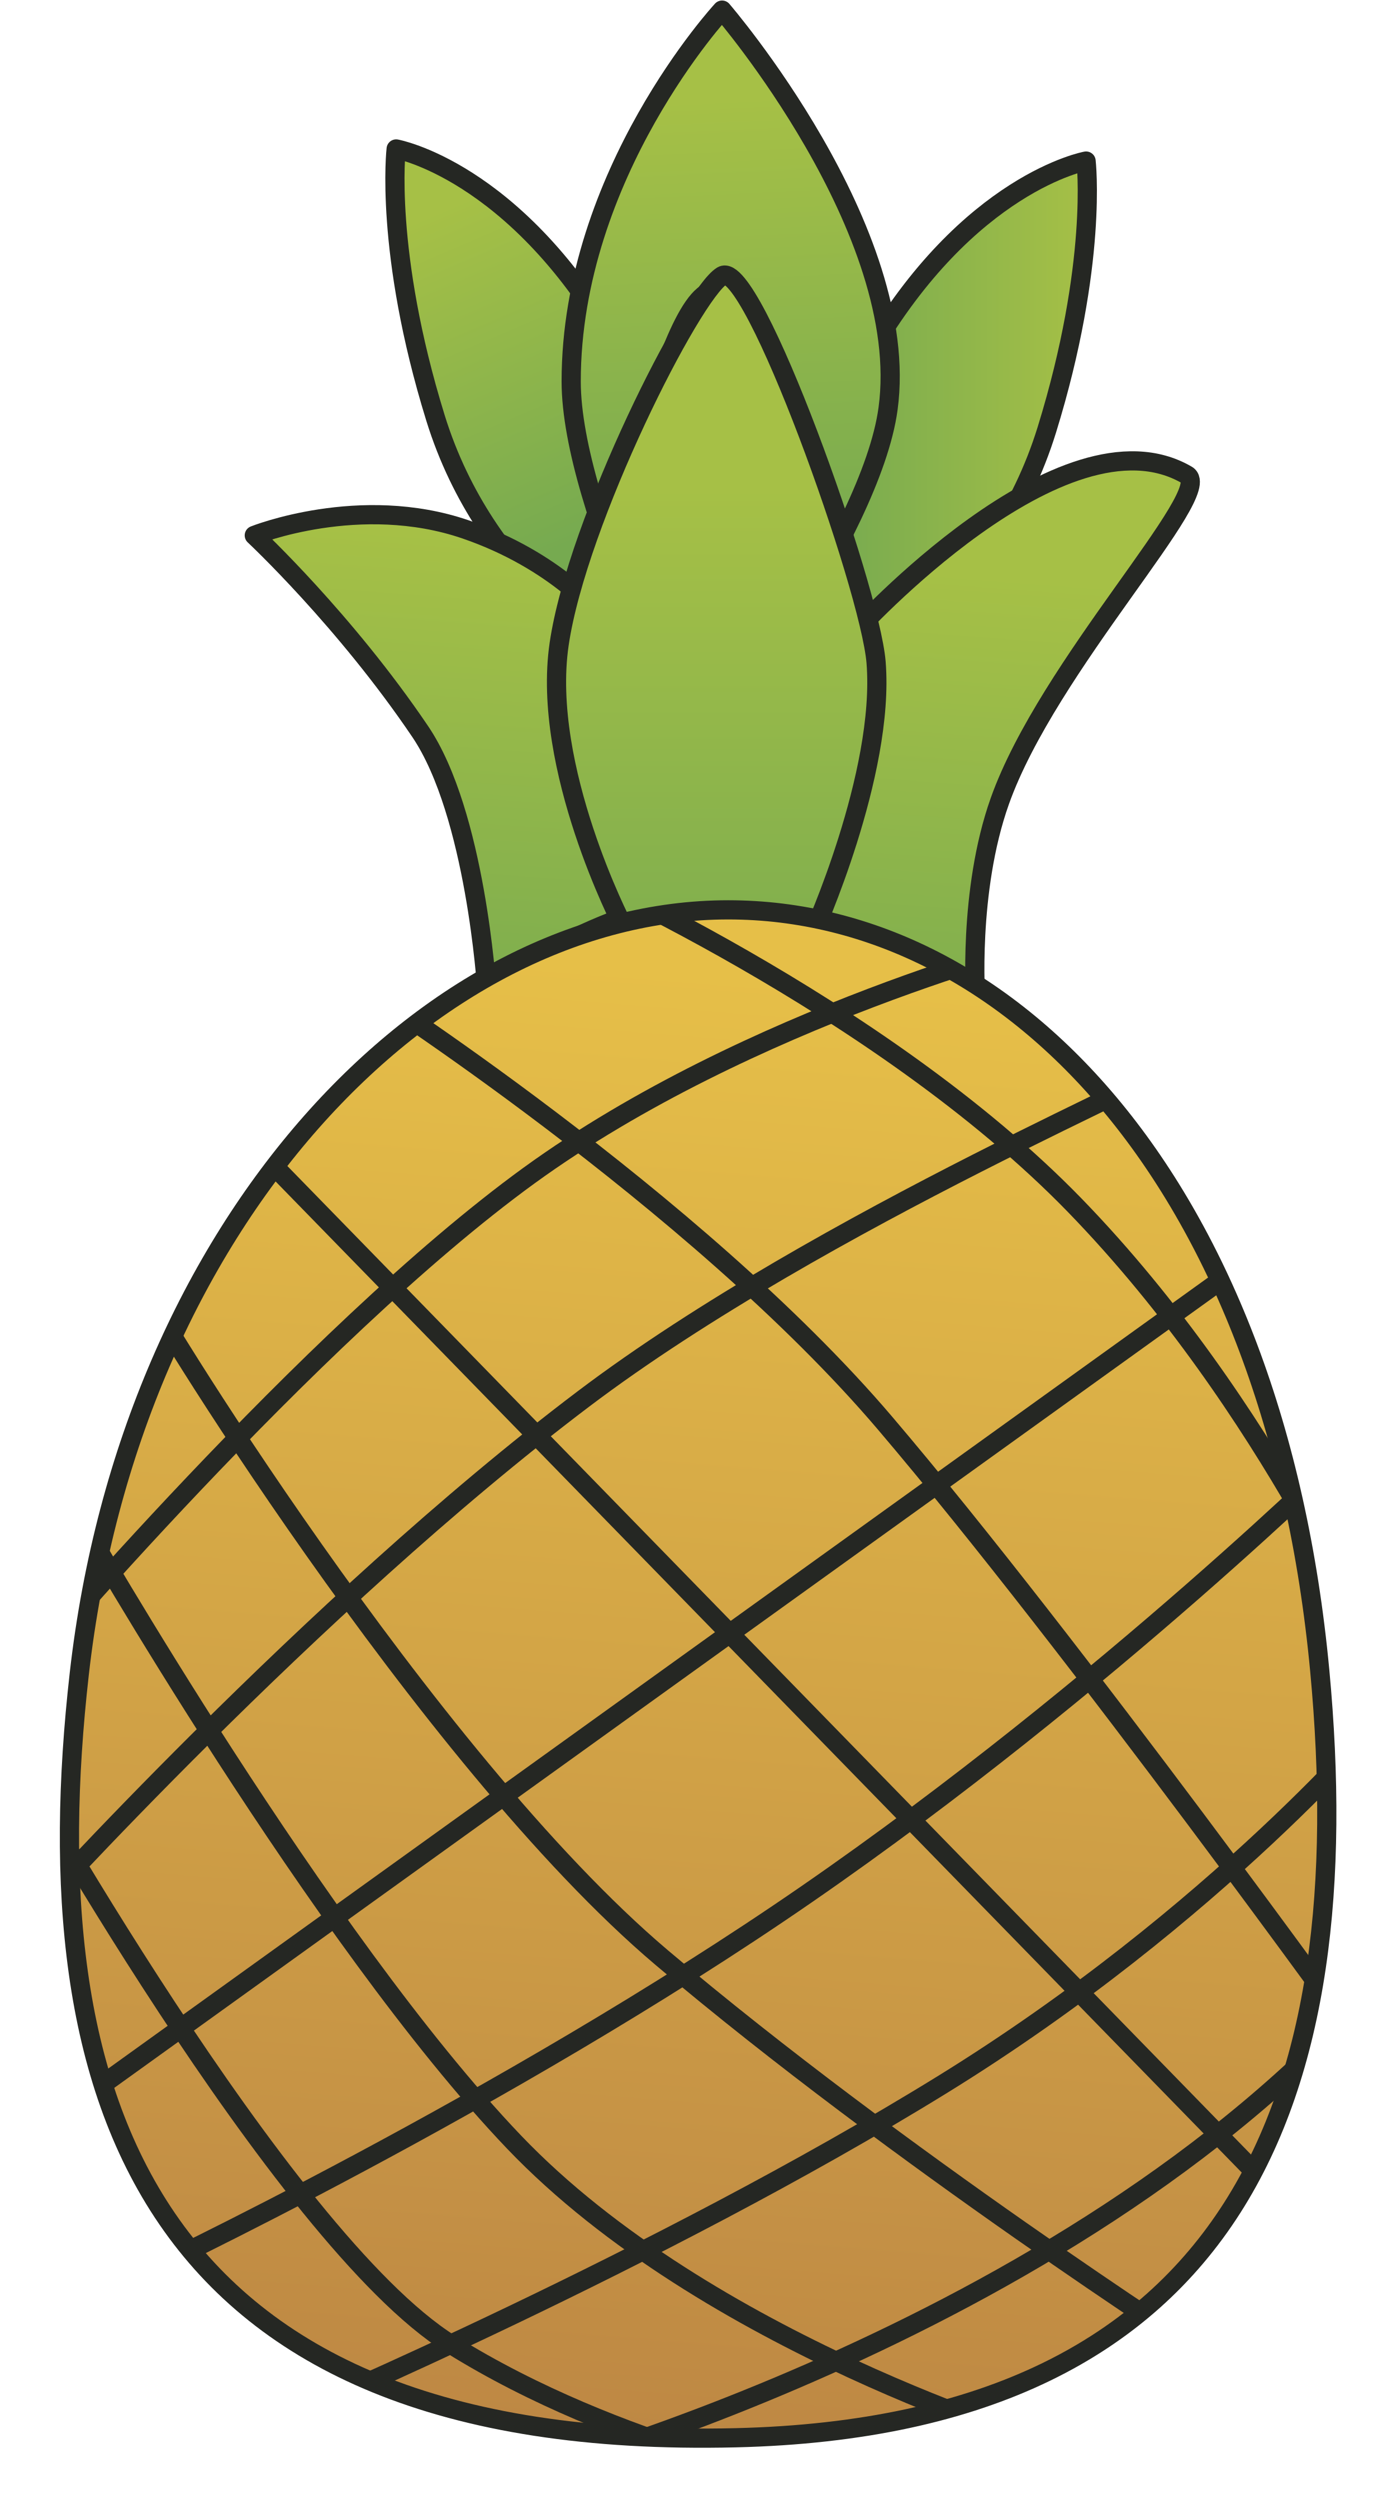 <?xml version="1.0" encoding="UTF-8" standalone="no"?>
<!DOCTYPE svg PUBLIC "-//W3C//DTD SVG 1.1//EN" "http://www.w3.org/Graphics/SVG/1.1/DTD/svg11.dtd">
<svg width="100%" height="100%" viewBox="0 0 246 440" version="1.1" xmlns="http://www.w3.org/2000/svg" xmlns:xlink="http://www.w3.org/1999/xlink" xml:space="preserve" xmlns:serif="http://www.serif.com/" style="fill-rule:evenodd;clip-rule:evenodd;stroke-linecap:round;stroke-linejoin:round;stroke-miterlimit:10;">
    <g transform="matrix(1,0,0,1,-156,-31)">
        <g id="Capa_1">
            <g>
                <g>
                    <path d="M263.5,147.57C264.69,145.19 241.71,133.75 232.67,104.52C223.63,75.29 225.76,57.22 225.76,57.22C225.76,57.22 246.49,60.94 264.03,91.24C281.57,121.53 262.43,149.7 263.5,147.57Z" style="fill:url(#_Linear1);fill-rule:nonzero;stroke:rgb(37,39,35);stroke-width:3.38px;"/>
                    <path d="M309.51,149.7C308.32,147.32 331.3,135.88 340.34,106.65C349.38,77.42 347.25,59.35 347.25,59.35C347.25,59.35 326.52,63.07 308.98,93.37C291.44,123.65 310.58,151.82 309.51,149.7Z" style="fill:url(#_Linear2);fill-rule:nonzero;stroke:rgb(37,39,35);stroke-width:3.38px;"/>
                    <path d="M279.97,163.52C278.38,162.46 256.58,120.49 256.58,98.15C256.58,61.48 283.15,32.78 283.15,32.78C283.15,32.78 316.63,71.58 312.38,102.94C309.37,125.2 279.97,163.52 279.97,163.52Z" style="fill:url(#_Linear3);fill-rule:nonzero;stroke:rgb(37,39,35);stroke-width:3.38px;"/>
                    <path d="M241.7,204.97C241.7,204.97 239.77,174.24 230.01,159.79C216.72,140.12 200.78,125.24 200.78,125.24C200.78,125.24 219.38,117.8 237.98,124.18C254.17,129.73 261.9,139.59 261.9,139.59C261.9,139.59 272.6,83.31 281.57,82.19C294.33,80.6 306.55,142.25 306.55,142.25C306.55,142.25 343.22,101.86 365.01,114.61C370.14,117.61 340.56,148.09 332.06,172.01C326.4,187.92 327.81,207.09 327.81,207.09C327.81,207.09 302.3,189.55 283.7,189.02C265.09,188.5 241.7,204.97 241.7,204.97Z" style="fill:url(#_Linear4);fill-rule:nonzero;stroke:rgb(37,39,35);stroke-width:3.38px;"/>
                    <path d="M265.62,193.81C265.62,193.81 251.27,166.17 254.46,144.38C257.65,122.59 277.85,82.73 283.16,79.54C288.47,76.35 309.19,134.32 310.27,147.57C311.86,167.24 299.11,195.4 299.11,195.4C299.11,195.4 278.91,192.75 265.62,193.81Z" style="fill:url(#_Linear5);fill-rule:nonzero;stroke:rgb(37,39,35);stroke-width:3.38px;"/>
                </g>
                <g>
                    <g>
                        <g>
                            <clipPath id="_clip6">
                                <path d="M388.4,325.09C395.36,399.32 374.58,457.96 285.56,460.09C181.14,462.58 161.56,399.71 169.96,325.62C179,245.9 231.85,191.15 284.23,191.15C334.45,191.15 380.42,240.05 388.4,325.09Z"/>
                            </clipPath>
                            <g clip-path="url(#_clip6)">
                                <path d="M396.63,323.69C404.04,402.74 381.91,465.19 287.11,467.45C175.91,470.11 155.06,403.15 164,324.25C173.62,239.35 229.91,181.05 285.69,181.05C339.18,181.05 388.14,233.13 396.63,323.69Z" style="fill:url(#_Linear7);fill-rule:nonzero;stroke:rgb(75,66,44);stroke-width:3.38px;"/>
                                <g>
                                    <path d="M340.56,196.47C340.56,196.47 287.94,209.76 249.14,237.93C210.34,266.1 160.38,325.09 160.38,325.09" style="fill:none;fill-rule:nonzero;stroke:rgb(37,39,35);stroke-width:3.38px;"/>
                                    <path d="M362.35,218.26C366.6,218.26 300.96,245.33 258.71,277.26C210.88,313.4 160.92,368.68 160.92,368.68" style="fill:none;fill-rule:nonzero;stroke:rgb(37,39,35);stroke-width:3.38px;"/>
                                    <path d="M168.89,401.62L382.55,248.02" style="fill:none;fill-rule:nonzero;stroke:rgb(37,39,35);stroke-width:3.38px;"/>
                                    <path d="M180.58,431.39C180.58,431.39 244.89,401.1 298.04,364.42C351.19,327.74 394.24,285.23 394.24,285.23" style="fill:none;fill-rule:nonzero;stroke:rgb(37,39,35);stroke-width:3.38px;"/>
                                    <path d="M208.22,455.84C208.22,455.84 272,428.73 321.96,397.91C370.45,367.99 399.56,333.07 399.56,333.07" style="fill:none;fill-rule:nonzero;stroke:rgb(37,39,35);stroke-width:3.38px;"/>
                                    <path d="M289.01,177.87C247.7,194.9 193.87,228.89 178.46,257.59" style="fill:none;fill-rule:nonzero;stroke:rgb(37,39,35);stroke-width:3.38px;"/>
                                    <path d="M245.96,467.53C245.96,467.53 343.75,442.55 397.97,380.9" style="fill:none;fill-rule:nonzero;stroke:rgb(37,39,35);stroke-width:3.38px;"/>
                                    <path d="M254.46,183.18C254.46,183.18 310.8,207.63 345.34,243.24C379.88,278.85 398.49,323.5 398.49,323.5" style="fill:none;fill-rule:nonzero;stroke:rgb(37,39,35);stroke-width:3.38px;"/>
                                    <path d="M219.38,204.44C219.38,204.44 278.38,242.18 311.86,281.51C345.34,320.84 395.84,391 395.84,391" style="fill:none;fill-rule:nonzero;stroke:rgb(37,39,35);stroke-width:3.38px;"/>
                                    <path d="M197.59,229.42L385.74,422.35" style="fill:none;fill-rule:nonzero;stroke:rgb(37,39,35);stroke-width:3.38px;"/>
                                    <path d="M181.11,257.06C181.11,258.65 231.07,340.5 272.53,375.58C313.99,410.66 367.67,445.21 367.67,445.21" style="fill:none;fill-rule:nonzero;stroke:rgb(37,39,35);stroke-width:3.38px;"/>
                                    <path d="M170.49,299.05C170.49,299.05 212.48,372.4 246.49,408.01C280.5,443.62 340.03,461.16 340.03,461.16" style="fill:none;fill-rule:nonzero;stroke:rgb(37,39,35);stroke-width:3.38px;"/>
                                    <path d="M157.73,338.91C157.73,338.91 205.56,425.01 235.33,443.61C265.1,462.21 300.7,468.59 300.7,468.59" style="fill:none;fill-rule:nonzero;stroke:rgb(37,39,35);stroke-width:3.38px;"/>
                                </g>
                            </g>
                        </g>
                    </g>
                </g>
                <path d="M388.4,325.09C395.36,399.32 374.58,457.96 285.56,460.09C181.14,462.58 161.56,399.71 169.96,325.62C179,245.9 231.85,191.15 284.23,191.15C334.45,191.15 380.42,240.05 388.4,325.09Z" style="fill:none;fill-rule:nonzero;stroke:rgb(37,39,35);stroke-width:3.38px;"/>
            </g>
        </g>
    </g>
    <defs>
        <linearGradient id="_Linear1" x1="0" y1="0" x2="1" y2="0" gradientUnits="userSpaceOnUse" gradientTransform="matrix(-37.204,-86.633,86.633,-37.204,272.358,153.792)"><stop offset="0" style="stop-color:rgb(118,170,80);stop-opacity:1"/><stop offset="0.33" style="stop-color:rgb(118,170,80);stop-opacity:1"/><stop offset="1" style="stop-color:rgb(166,192,70);stop-opacity:1"/><stop offset="1" style="stop-color:rgb(166,192,70);stop-opacity:1"/></linearGradient>
        <linearGradient id="_Linear2" x1="0" y1="0" x2="1" y2="0" gradientUnits="userSpaceOnUse" gradientTransform="matrix(45.921,0,0,45.921,301.546,104.577)"><stop offset="0" style="stop-color:rgb(118,170,80);stop-opacity:1"/><stop offset="1" style="stop-color:rgb(166,192,70);stop-opacity:1"/><stop offset="1" style="stop-color:rgb(166,192,70);stop-opacity:1"/></linearGradient>
        <linearGradient id="_Linear3" x1="0" y1="0" x2="1" y2="0" gradientUnits="userSpaceOnUse" gradientTransform="matrix(-5.315,-100.452,100.452,-5.315,287.391,148.863)"><stop offset="0" style="stop-color:rgb(118,170,80);stop-opacity:1"/><stop offset="0.18" style="stop-color:rgb(118,170,80);stop-opacity:1"/><stop offset="1" style="stop-color:rgb(166,192,70);stop-opacity:1"/><stop offset="1" style="stop-color:rgb(166,192,70);stop-opacity:1"/></linearGradient>
        <linearGradient id="_Linear4" x1="0" y1="0" x2="1" y2="0" gradientUnits="userSpaceOnUse" gradientTransform="matrix(7.701,-95.707,95.707,7.701,274.839,224.411)"><stop offset="0" style="stop-color:rgb(118,170,80);stop-opacity:1"/><stop offset="1" style="stop-color:rgb(166,192,70);stop-opacity:1"/><stop offset="1" style="stop-color:rgb(166,192,70);stop-opacity:1"/></linearGradient>
        <linearGradient id="_Linear5" x1="0" y1="0" x2="1" y2="0" gradientUnits="userSpaceOnUse" gradientTransform="matrix(6.22953e-15,-101.736,101.736,6.22953e-15,282.202,218.791)"><stop offset="0" style="stop-color:rgb(118,170,80);stop-opacity:1"/><stop offset="1" style="stop-color:rgb(166,192,70);stop-opacity:1"/><stop offset="1" style="stop-color:rgb(166,192,70);stop-opacity:1"/></linearGradient>
        <linearGradient id="_Linear7" x1="0" y1="0" x2="1" y2="0" gradientUnits="userSpaceOnUse" gradientTransform="matrix(-16.476,254.053,-254.053,-16.476,289.684,203.878)"><stop offset="0" style="stop-color:rgb(230,191,72);stop-opacity:1"/><stop offset="1" style="stop-color:rgb(190,136,68);stop-opacity:1"/></linearGradient>
    </defs>
</svg>
